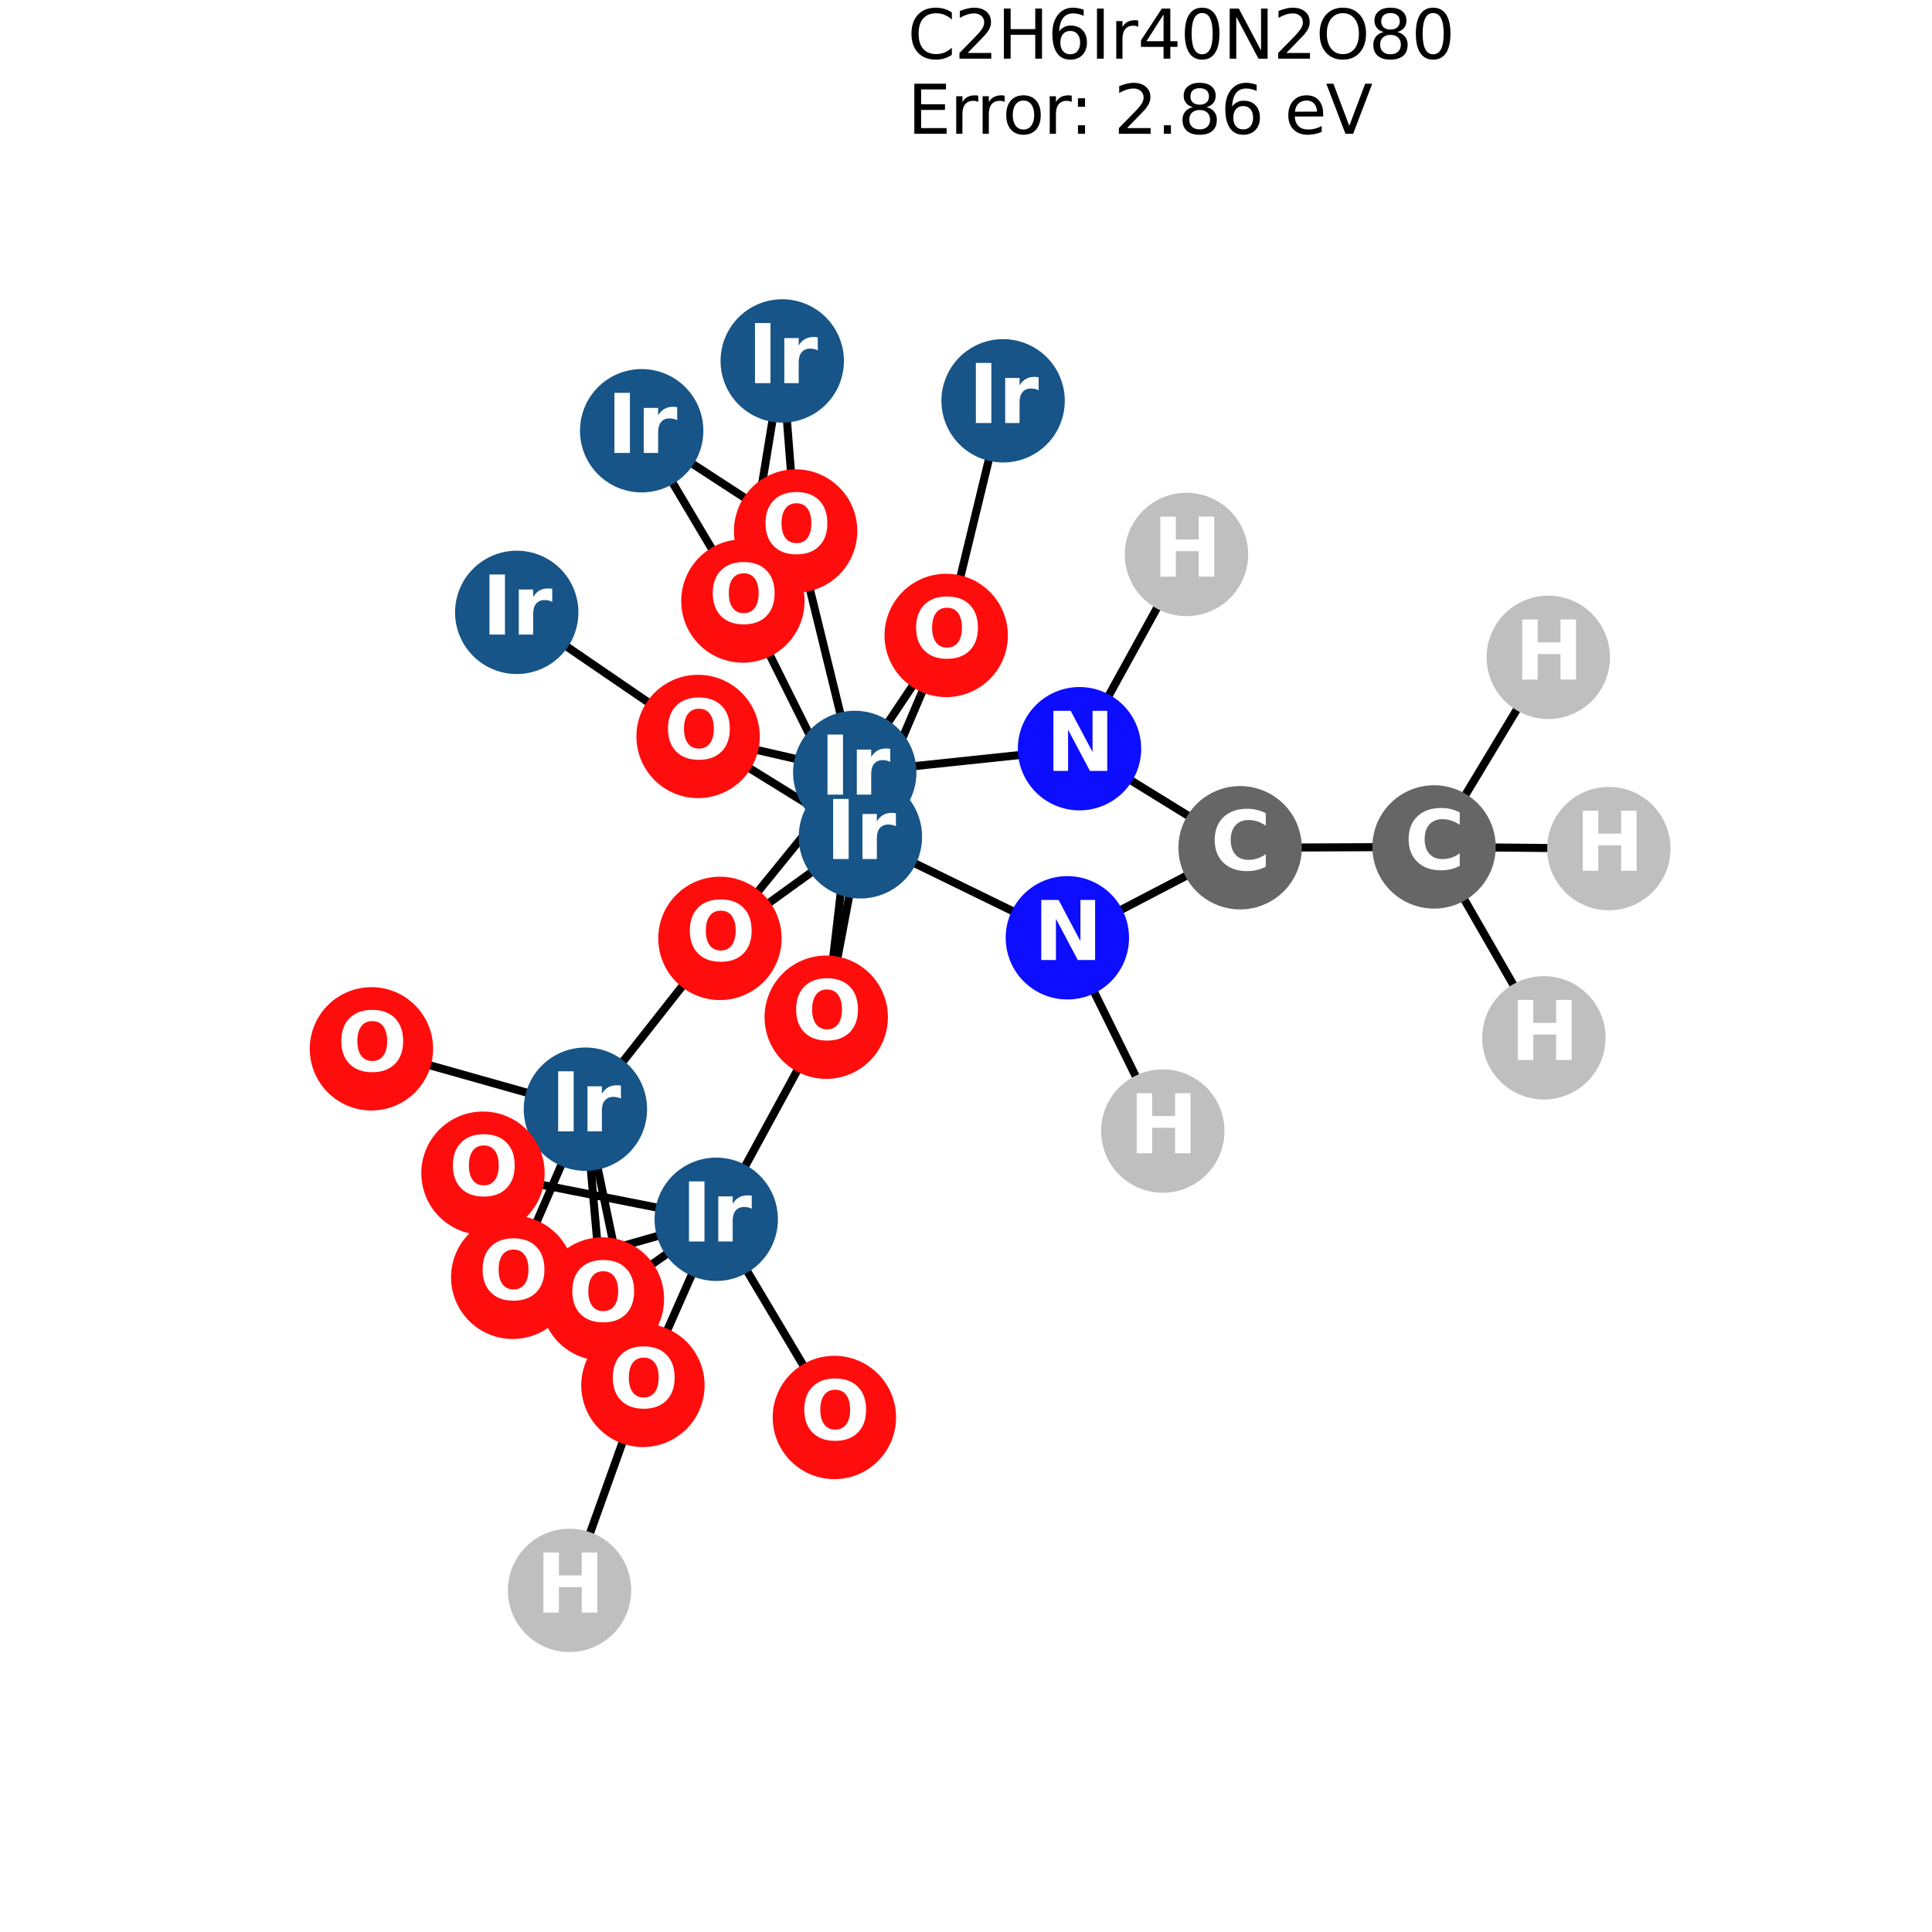 <?xml version="1.0" encoding="utf-8" standalone="no"?>
<!DOCTYPE svg PUBLIC "-//W3C//DTD SVG 1.1//EN"
  "http://www.w3.org/Graphics/SVG/1.1/DTD/svg11.dtd">
<svg xmlns:xlink="http://www.w3.org/1999/xlink" width="288pt" height="288pt" viewBox="0 0 288 288" xmlns="http://www.w3.org/2000/svg" version="1.1">
 <defs>
  <style type="text/css">*{stroke-linejoin: round; stroke-linecap: butt}</style>
 </defs>
 <g id="figure_1">
  <g id="patch_1">
   <path d="M 0 288 
L 288 288 
L 288 0 
L 0 0 
z
" style="fill: #ffffff"/>
  </g>
  <g id="axes_1">
   <g id="LineCollection_1">
    <path d="M 239.831 126.5 
L 213.772 126.251 
" clip-path="url(#pb410b06539)" style="fill: none; stroke: #000000; stroke-width: 1.2"/>
    <path d="M 230.801 97.989 
L 213.772 126.251 
" clip-path="url(#pb410b06539)" style="fill: none; stroke: #000000; stroke-width: 1.2"/>
    <path d="M 76.429 190.405 
L 106.768 181.757 
" clip-path="url(#pb410b06539)" style="fill: none; stroke: #000000; stroke-width: 1.2"/>
    <path d="M 76.429 190.405 
L 87.268 165.344 
" clip-path="url(#pb410b06539)" style="fill: none; stroke: #000000; stroke-width: 1.2"/>
    <path d="M 127.416 115.146 
L 118.604 79.155 
" clip-path="url(#pb410b06539)" style="fill: none; stroke: #000000; stroke-width: 1.2"/>
    <path d="M 127.416 115.146 
L 123.166 151.633 
" clip-path="url(#pb410b06539)" style="fill: none; stroke: #000000; stroke-width: 1.2"/>
    <path d="M 127.416 115.146 
L 141.049 94.723 
" clip-path="url(#pb410b06539)" style="fill: none; stroke: #000000; stroke-width: 1.2"/>
    <path d="M 127.416 115.146 
L 107.318 139.883 
" clip-path="url(#pb410b06539)" style="fill: none; stroke: #000000; stroke-width: 1.2"/>
    <path d="M 127.416 115.146 
L 104.063 109.781 
" clip-path="url(#pb410b06539)" style="fill: none; stroke: #000000; stroke-width: 1.2"/>
    <path d="M 127.416 115.146 
L 160.92 111.608 
" clip-path="url(#pb410b06539)" style="fill: none; stroke: #000000; stroke-width: 1.2"/>
    <path d="M 95.839 206.512 
L 106.768 181.757 
" clip-path="url(#pb410b06539)" style="fill: none; stroke: #000000; stroke-width: 1.2"/>
    <path d="M 95.839 206.512 
L 87.268 165.344 
" clip-path="url(#pb410b06539)" style="fill: none; stroke: #000000; stroke-width: 1.2"/>
    <path d="M 95.839 206.512 
L 84.899 237.076 
" clip-path="url(#pb410b06539)" style="fill: none; stroke: #000000; stroke-width: 1.2"/>
    <path d="M 116.608 53.804 
L 118.604 79.155 
" clip-path="url(#pb410b06539)" style="fill: none; stroke: #000000; stroke-width: 1.2"/>
    <path d="M 116.608 53.804 
L 110.742 89.591 
" clip-path="url(#pb410b06539)" style="fill: none; stroke: #000000; stroke-width: 1.2"/>
    <path d="M 149.531 59.748 
L 141.049 94.723 
" clip-path="url(#pb410b06539)" style="fill: none; stroke: #000000; stroke-width: 1.2"/>
    <path d="M 124.379 211.299 
L 106.768 181.757 
" clip-path="url(#pb410b06539)" style="fill: none; stroke: #000000; stroke-width: 1.2"/>
    <path d="M 106.768 181.757 
L 123.166 151.633 
" clip-path="url(#pb410b06539)" style="fill: none; stroke: #000000; stroke-width: 1.2"/>
    <path d="M 106.768 181.757 
L 71.997 174.886 
" clip-path="url(#pb410b06539)" style="fill: none; stroke: #000000; stroke-width: 1.2"/>
    <path d="M 106.768 181.757 
L 89.8 193.637 
" clip-path="url(#pb410b06539)" style="fill: none; stroke: #000000; stroke-width: 1.2"/>
    <path d="M 128.259 124.744 
L 123.166 151.633 
" clip-path="url(#pb410b06539)" style="fill: none; stroke: #000000; stroke-width: 1.2"/>
    <path d="M 128.259 124.744 
L 141.049 94.723 
" clip-path="url(#pb410b06539)" style="fill: none; stroke: #000000; stroke-width: 1.2"/>
    <path d="M 128.259 124.744 
L 110.742 89.591 
" clip-path="url(#pb410b06539)" style="fill: none; stroke: #000000; stroke-width: 1.2"/>
    <path d="M 128.259 124.744 
L 107.318 139.883 
" clip-path="url(#pb410b06539)" style="fill: none; stroke: #000000; stroke-width: 1.2"/>
    <path d="M 128.259 124.744 
L 104.063 109.781 
" clip-path="url(#pb410b06539)" style="fill: none; stroke: #000000; stroke-width: 1.2"/>
    <path d="M 128.259 124.744 
L 159.111 139.797 
" clip-path="url(#pb410b06539)" style="fill: none; stroke: #000000; stroke-width: 1.2"/>
    <path d="M 110.742 89.591 
L 95.653 64.209 
" clip-path="url(#pb410b06539)" style="fill: none; stroke: #000000; stroke-width: 1.2"/>
    <path d="M 95.653 64.209 
L 118.604 79.155 
" clip-path="url(#pb410b06539)" style="fill: none; stroke: #000000; stroke-width: 1.2"/>
    <path d="M 77.028 91.285 
L 104.063 109.781 
" clip-path="url(#pb410b06539)" style="fill: none; stroke: #000000; stroke-width: 1.2"/>
    <path d="M 107.318 139.883 
L 87.268 165.344 
" clip-path="url(#pb410b06539)" style="fill: none; stroke: #000000; stroke-width: 1.2"/>
    <path d="M 87.268 165.344 
L 71.997 174.886 
" clip-path="url(#pb410b06539)" style="fill: none; stroke: #000000; stroke-width: 1.2"/>
    <path d="M 87.268 165.344 
L 89.8 193.637 
" clip-path="url(#pb410b06539)" style="fill: none; stroke: #000000; stroke-width: 1.2"/>
    <path d="M 87.268 165.344 
L 55.369 156.348 
" clip-path="url(#pb410b06539)" style="fill: none; stroke: #000000; stroke-width: 1.2"/>
    <path d="M 184.862 126.372 
L 159.111 139.797 
" clip-path="url(#pb410b06539)" style="fill: none; stroke: #000000; stroke-width: 1.2"/>
    <path d="M 184.862 126.372 
L 160.92 111.608 
" clip-path="url(#pb410b06539)" style="fill: none; stroke: #000000; stroke-width: 1.2"/>
    <path d="M 184.862 126.372 
L 213.772 126.251 
" clip-path="url(#pb410b06539)" style="fill: none; stroke: #000000; stroke-width: 1.2"/>
    <path d="M 159.111 139.797 
L 173.337 168.607 
" clip-path="url(#pb410b06539)" style="fill: none; stroke: #000000; stroke-width: 1.2"/>
    <path d="M 160.92 111.608 
L 176.862 82.653 
" clip-path="url(#pb410b06539)" style="fill: none; stroke: #000000; stroke-width: 1.2"/>
    <path d="M 213.772 126.251 
L 230.144 154.706 
" clip-path="url(#pb410b06539)" style="fill: none; stroke: #000000; stroke-width: 1.2"/>
   </g>
   <g id="PathCollection_1">
    <defs>
     <path id="C0_0_2cfaacc029" d="M 0 8.944 
C 2.372 8.944 4.647 8.002 6.325 6.325 
C 8.002 4.647 8.944 2.372 8.944 -0 
C 8.944 -2.372 8.002 -4.647 6.325 -6.325 
C 4.647 -8.002 2.372 -8.944 0 -8.944 
C -2.372 -8.944 -4.647 -8.002 -6.325 -6.325 
C -8.002 -4.647 -8.944 -2.372 -8.944 0 
C -8.944 2.372 -8.002 4.647 -6.325 6.325 
C -4.647 8.002 -2.372 8.944 0 8.944 
z
"/>
    </defs>
    <g clip-path="url(#pb410b06539)">
     <use xlink:href="#C0_0_2cfaacc029" x="239.831" y="126.5" style="fill: #bfbfbf; stroke: #bfbfbf; stroke-width: 0.5"/>
    </g>
    <g clip-path="url(#pb410b06539)">
     <use xlink:href="#C0_0_2cfaacc029" x="230.801" y="97.989" style="fill: #bfbfbf; stroke: #bfbfbf; stroke-width: 0.5"/>
    </g>
    <g clip-path="url(#pb410b06539)">
     <use xlink:href="#C0_0_2cfaacc029" x="76.429" y="190.405" style="fill: #ff0d0d; stroke: #ff0d0d; stroke-width: 0.5"/>
    </g>
    <g clip-path="url(#pb410b06539)">
     <use xlink:href="#C0_0_2cfaacc029" x="127.416" y="115.146" style="fill: #175487; stroke: #175487; stroke-width: 0.5"/>
    </g>
    <g clip-path="url(#pb410b06539)">
     <use xlink:href="#C0_0_2cfaacc029" x="95.839" y="206.512" style="fill: #ff0d0d; stroke: #ff0d0d; stroke-width: 0.5"/>
    </g>
    <g clip-path="url(#pb410b06539)">
     <use xlink:href="#C0_0_2cfaacc029" x="116.608" y="53.804" style="fill: #175487; stroke: #175487; stroke-width: 0.5"/>
    </g>
    <g clip-path="url(#pb410b06539)">
     <use xlink:href="#C0_0_2cfaacc029" x="149.531" y="59.748" style="fill: #175487; stroke: #175487; stroke-width: 0.5"/>
    </g>
    <g clip-path="url(#pb410b06539)">
     <use xlink:href="#C0_0_2cfaacc029" x="124.379" y="211.299" style="fill: #ff0d0d; stroke: #ff0d0d; stroke-width: 0.5"/>
    </g>
    <g clip-path="url(#pb410b06539)">
     <use xlink:href="#C0_0_2cfaacc029" x="106.768" y="181.757" style="fill: #175487; stroke: #175487; stroke-width: 0.5"/>
    </g>
    <g clip-path="url(#pb410b06539)">
     <use xlink:href="#C0_0_2cfaacc029" x="128.259" y="124.744" style="fill: #175487; stroke: #175487; stroke-width: 0.5"/>
    </g>
    <g clip-path="url(#pb410b06539)">
     <use xlink:href="#C0_0_2cfaacc029" x="110.742" y="89.591" style="fill: #ff0d0d; stroke: #ff0d0d; stroke-width: 0.5"/>
    </g>
    <g clip-path="url(#pb410b06539)">
     <use xlink:href="#C0_0_2cfaacc029" x="95.653" y="64.209" style="fill: #175487; stroke: #175487; stroke-width: 0.5"/>
    </g>
    <g clip-path="url(#pb410b06539)">
     <use xlink:href="#C0_0_2cfaacc029" x="77.028" y="91.285" style="fill: #175487; stroke: #175487; stroke-width: 0.5"/>
    </g>
    <g clip-path="url(#pb410b06539)">
     <use xlink:href="#C0_0_2cfaacc029" x="107.318" y="139.883" style="fill: #ff0d0d; stroke: #ff0d0d; stroke-width: 0.5"/>
    </g>
    <g clip-path="url(#pb410b06539)">
     <use xlink:href="#C0_0_2cfaacc029" x="104.063" y="109.781" style="fill: #ff0d0d; stroke: #ff0d0d; stroke-width: 0.5"/>
    </g>
    <g clip-path="url(#pb410b06539)">
     <use xlink:href="#C0_0_2cfaacc029" x="87.268" y="165.344" style="fill: #175487; stroke: #175487; stroke-width: 0.5"/>
    </g>
    <g clip-path="url(#pb410b06539)">
     <use xlink:href="#C0_0_2cfaacc029" x="71.997" y="174.886" style="fill: #ff0d0d; stroke: #ff0d0d; stroke-width: 0.5"/>
    </g>
    <g clip-path="url(#pb410b06539)">
     <use xlink:href="#C0_0_2cfaacc029" x="141.049" y="94.723" style="fill: #ff0d0d; stroke: #ff0d0d; stroke-width: 0.5"/>
    </g>
    <g clip-path="url(#pb410b06539)">
     <use xlink:href="#C0_0_2cfaacc029" x="89.8" y="193.637" style="fill: #ff0d0d; stroke: #ff0d0d; stroke-width: 0.5"/>
    </g>
    <g clip-path="url(#pb410b06539)">
     <use xlink:href="#C0_0_2cfaacc029" x="118.604" y="79.155" style="fill: #ff0d0d; stroke: #ff0d0d; stroke-width: 0.5"/>
    </g>
    <g clip-path="url(#pb410b06539)">
     <use xlink:href="#C0_0_2cfaacc029" x="123.166" y="151.633" style="fill: #ff0d0d; stroke: #ff0d0d; stroke-width: 0.5"/>
    </g>
    <g clip-path="url(#pb410b06539)">
     <use xlink:href="#C0_0_2cfaacc029" x="55.369" y="156.348" style="fill: #ff0d0d; stroke: #ff0d0d; stroke-width: 0.5"/>
    </g>
    <g clip-path="url(#pb410b06539)">
     <use xlink:href="#C0_0_2cfaacc029" x="184.862" y="126.372" style="fill: #666666; stroke: #666666; stroke-width: 0.5"/>
    </g>
    <g clip-path="url(#pb410b06539)">
     <use xlink:href="#C0_0_2cfaacc029" x="159.111" y="139.797" style="fill: #0d0dff; stroke: #0d0dff; stroke-width: 0.5"/>
    </g>
    <g clip-path="url(#pb410b06539)">
     <use xlink:href="#C0_0_2cfaacc029" x="173.337" y="168.607" style="fill: #bfbfbf; stroke: #bfbfbf; stroke-width: 0.5"/>
    </g>
    <g clip-path="url(#pb410b06539)">
     <use xlink:href="#C0_0_2cfaacc029" x="160.92" y="111.608" style="fill: #0d0dff; stroke: #0d0dff; stroke-width: 0.5"/>
    </g>
    <g clip-path="url(#pb410b06539)">
     <use xlink:href="#C0_0_2cfaacc029" x="176.862" y="82.653" style="fill: #bfbfbf; stroke: #bfbfbf; stroke-width: 0.5"/>
    </g>
    <g clip-path="url(#pb410b06539)">
     <use xlink:href="#C0_0_2cfaacc029" x="84.899" y="237.076" style="fill: #bfbfbf; stroke: #bfbfbf; stroke-width: 0.5"/>
    </g>
    <g clip-path="url(#pb410b06539)">
     <use xlink:href="#C0_0_2cfaacc029" x="213.772" y="126.251" style="fill: #666666; stroke: #666666; stroke-width: 0.5"/>
    </g>
    <g clip-path="url(#pb410b06539)">
     <use xlink:href="#C0_0_2cfaacc029" x="230.144" y="154.706" style="fill: #bfbfbf; stroke: #bfbfbf; stroke-width: 0.5"/>
    </g>
   </g>
   <g id="text_1">
    <g clip-path="url(#pb410b06539)">
     <!-- H -->
     <g style="fill: #ffffff" transform="translate(234.81 129.811) scale(0.12 -0.12)">
      <defs>
       <path id="DejaVuSans-Bold-48" d="M 588 4666 
L 1791 4666 
L 1791 2888 
L 3566 2888 
L 3566 4666 
L 4769 4666 
L 4769 0 
L 3566 0 
L 3566 1978 
L 1791 1978 
L 1791 0 
L 588 0 
L 588 4666 
z
" transform="scale(0.016)"/>
      </defs>
      <use xlink:href="#DejaVuSans-Bold-48"/>
     </g>
    </g>
   </g>
   <g id="text_2">
    <g clip-path="url(#pb410b06539)">
     <!-- H -->
     <g style="fill: #ffffff" transform="translate(225.779 101.3) scale(0.12 -0.12)">
      <use xlink:href="#DejaVuSans-Bold-48"/>
     </g>
    </g>
   </g>
   <g id="text_3">
    <g clip-path="url(#pb410b06539)">
     <!-- O -->
     <g style="fill: #ffffff" transform="translate(71.328 193.717) scale(0.12 -0.12)">
      <defs>
       <path id="DejaVuSans-Bold-4f" d="M 2719 3878 
Q 2169 3878 1866 3472 
Q 1563 3066 1563 2328 
Q 1563 1594 1866 1187 
Q 2169 781 2719 781 
Q 3272 781 3575 1187 
Q 3878 1594 3878 2328 
Q 3878 3066 3575 3472 
Q 3272 3878 2719 3878 
z
M 2719 4750 
Q 3844 4750 4481 4106 
Q 5119 3463 5119 2328 
Q 5119 1197 4481 553 
Q 3844 -91 2719 -91 
Q 1597 -91 958 553 
Q 319 1197 319 2328 
Q 319 3463 958 4106 
Q 1597 4750 2719 4750 
z
" transform="scale(0.016)"/>
      </defs>
      <use xlink:href="#DejaVuSans-Bold-4f"/>
     </g>
    </g>
   </g>
   <g id="text_4">
    <g clip-path="url(#pb410b06539)">
     <!-- Ir -->
     <g style="fill: #ffffff" transform="translate(122.225 118.457) scale(0.12 -0.12)">
      <defs>
       <path id="DejaVuSans-Bold-49" d="M 588 4666 
L 1791 4666 
L 1791 0 
L 588 0 
L 588 4666 
z
" transform="scale(0.016)"/>
       <path id="DejaVuSans-Bold-72" d="M 3138 2547 
Q 2991 2616 2845 2648 
Q 2700 2681 2553 2681 
Q 2122 2681 1889 2404 
Q 1656 2128 1656 1613 
L 1656 0 
L 538 0 
L 538 3500 
L 1656 3500 
L 1656 2925 
Q 1872 3269 2151 3426 
Q 2431 3584 2822 3584 
Q 2878 3584 2943 3579 
Q 3009 3575 3134 3559 
L 3138 2547 
z
" transform="scale(0.016)"/>
      </defs>
      <use xlink:href="#DejaVuSans-Bold-49"/>
      <use xlink:href="#DejaVuSans-Bold-72" transform="translate(37.207 0)"/>
     </g>
    </g>
   </g>
   <g id="text_5">
    <g clip-path="url(#pb410b06539)">
     <!-- O -->
     <g style="fill: #ffffff" transform="translate(90.738 209.824) scale(0.12 -0.12)">
      <use xlink:href="#DejaVuSans-Bold-4f"/>
     </g>
    </g>
   </g>
   <g id="text_6">
    <g clip-path="url(#pb410b06539)">
     <!-- Ir -->
     <g style="fill: #ffffff" transform="translate(111.417 57.115) scale(0.12 -0.12)">
      <use xlink:href="#DejaVuSans-Bold-49"/>
      <use xlink:href="#DejaVuSans-Bold-72" transform="translate(37.207 0)"/>
     </g>
    </g>
   </g>
   <g id="text_7">
    <g clip-path="url(#pb410b06539)">
     <!-- Ir -->
     <g style="fill: #ffffff" transform="translate(144.341 63.059) scale(0.12 -0.12)">
      <use xlink:href="#DejaVuSans-Bold-49"/>
      <use xlink:href="#DejaVuSans-Bold-72" transform="translate(37.207 0)"/>
     </g>
    </g>
   </g>
   <g id="text_8">
    <g clip-path="url(#pb410b06539)">
     <!-- O -->
     <g style="fill: #ffffff" transform="translate(119.278 214.61) scale(0.12 -0.12)">
      <use xlink:href="#DejaVuSans-Bold-4f"/>
     </g>
    </g>
   </g>
   <g id="text_9">
    <g clip-path="url(#pb410b06539)">
     <!-- Ir -->
     <g style="fill: #ffffff" transform="translate(101.577 185.068) scale(0.12 -0.12)">
      <use xlink:href="#DejaVuSans-Bold-49"/>
      <use xlink:href="#DejaVuSans-Bold-72" transform="translate(37.207 0)"/>
     </g>
    </g>
   </g>
   <g id="text_10">
    <g clip-path="url(#pb410b06539)">
     <!-- Ir -->
     <g style="fill: #ffffff" transform="translate(123.068 128.055) scale(0.12 -0.12)">
      <use xlink:href="#DejaVuSans-Bold-49"/>
      <use xlink:href="#DejaVuSans-Bold-72" transform="translate(37.207 0)"/>
     </g>
    </g>
   </g>
   <g id="text_11">
    <g clip-path="url(#pb410b06539)">
     <!-- O -->
     <g style="fill: #ffffff" transform="translate(105.641 92.902) scale(0.12 -0.12)">
      <use xlink:href="#DejaVuSans-Bold-4f"/>
     </g>
    </g>
   </g>
   <g id="text_12">
    <g clip-path="url(#pb410b06539)">
     <!-- Ir -->
     <g style="fill: #ffffff" transform="translate(90.462 67.52) scale(0.12 -0.12)">
      <use xlink:href="#DejaVuSans-Bold-49"/>
      <use xlink:href="#DejaVuSans-Bold-72" transform="translate(37.207 0)"/>
     </g>
    </g>
   </g>
   <g id="text_13">
    <g clip-path="url(#pb410b06539)">
     <!-- Ir -->
     <g style="fill: #ffffff" transform="translate(71.837 94.596) scale(0.12 -0.12)">
      <use xlink:href="#DejaVuSans-Bold-49"/>
      <use xlink:href="#DejaVuSans-Bold-72" transform="translate(37.207 0)"/>
     </g>
    </g>
   </g>
   <g id="text_14">
    <g clip-path="url(#pb410b06539)">
     <!-- O -->
     <g style="fill: #ffffff" transform="translate(102.217 143.195) scale(0.12 -0.12)">
      <use xlink:href="#DejaVuSans-Bold-4f"/>
     </g>
    </g>
   </g>
   <g id="text_15">
    <g clip-path="url(#pb410b06539)">
     <!-- O -->
     <g style="fill: #ffffff" transform="translate(98.962 113.092) scale(0.12 -0.12)">
      <use xlink:href="#DejaVuSans-Bold-4f"/>
     </g>
    </g>
   </g>
   <g id="text_16">
    <g clip-path="url(#pb410b06539)">
     <!-- Ir -->
     <g style="fill: #ffffff" transform="translate(82.077 168.655) scale(0.12 -0.12)">
      <use xlink:href="#DejaVuSans-Bold-49"/>
      <use xlink:href="#DejaVuSans-Bold-72" transform="translate(37.207 0)"/>
     </g>
    </g>
   </g>
   <g id="text_17">
    <g clip-path="url(#pb410b06539)">
     <!-- O -->
     <g style="fill: #ffffff" transform="translate(66.896 178.197) scale(0.12 -0.12)">
      <use xlink:href="#DejaVuSans-Bold-4f"/>
     </g>
    </g>
   </g>
   <g id="text_18">
    <g clip-path="url(#pb410b06539)">
     <!-- O -->
     <g style="fill: #ffffff" transform="translate(135.948 98.034) scale(0.12 -0.12)">
      <use xlink:href="#DejaVuSans-Bold-4f"/>
     </g>
    </g>
   </g>
   <g id="text_19">
    <g clip-path="url(#pb410b06539)">
     <!-- O -->
     <g style="fill: #ffffff" transform="translate(84.699 196.948) scale(0.12 -0.12)">
      <use xlink:href="#DejaVuSans-Bold-4f"/>
     </g>
    </g>
   </g>
   <g id="text_20">
    <g clip-path="url(#pb410b06539)">
     <!-- O -->
     <g style="fill: #ffffff" transform="translate(113.503 82.466) scale(0.12 -0.12)">
      <use xlink:href="#DejaVuSans-Bold-4f"/>
     </g>
    </g>
   </g>
   <g id="text_21">
    <g clip-path="url(#pb410b06539)">
     <!-- O -->
     <g style="fill: #ffffff" transform="translate(118.065 154.944) scale(0.12 -0.12)">
      <use xlink:href="#DejaVuSans-Bold-4f"/>
     </g>
    </g>
   </g>
   <g id="text_22">
    <g clip-path="url(#pb410b06539)">
     <!-- O -->
     <g style="fill: #ffffff" transform="translate(50.268 159.659) scale(0.12 -0.12)">
      <use xlink:href="#DejaVuSans-Bold-4f"/>
     </g>
    </g>
   </g>
   <g id="text_23">
    <g clip-path="url(#pb410b06539)">
     <!-- C -->
     <g style="fill: #ffffff" transform="translate(180.459 129.683) scale(0.12 -0.12)">
      <defs>
       <path id="DejaVuSans-Bold-43" d="M 4288 256 
Q 3956 84 3597 -3 
Q 3238 -91 2847 -91 
Q 1681 -91 1000 561 
Q 319 1213 319 2328 
Q 319 3447 1000 4098 
Q 1681 4750 2847 4750 
Q 3238 4750 3597 4662 
Q 3956 4575 4288 4403 
L 4288 3438 
Q 3953 3666 3628 3772 
Q 3303 3878 2944 3878 
Q 2300 3878 1931 3465 
Q 1563 3053 1563 2328 
Q 1563 1606 1931 1193 
Q 2300 781 2944 781 
Q 3303 781 3628 887 
Q 3953 994 4288 1222 
L 4288 256 
z
" transform="scale(0.016)"/>
      </defs>
      <use xlink:href="#DejaVuSans-Bold-43"/>
     </g>
    </g>
   </g>
   <g id="text_24">
    <g clip-path="url(#pb410b06539)">
     <!-- N -->
     <g style="fill: #ffffff" transform="translate(154.09 143.109) scale(0.12 -0.12)">
      <defs>
       <path id="DejaVuSans-Bold-4e" d="M 588 4666 
L 1931 4666 
L 3628 1466 
L 3628 4666 
L 4769 4666 
L 4769 0 
L 3425 0 
L 1728 3200 
L 1728 0 
L 588 0 
L 588 4666 
z
" transform="scale(0.016)"/>
      </defs>
      <use xlink:href="#DejaVuSans-Bold-4e"/>
     </g>
    </g>
   </g>
   <g id="text_25">
    <g clip-path="url(#pb410b06539)">
     <!-- H -->
     <g style="fill: #ffffff" transform="translate(168.316 171.918) scale(0.12 -0.12)">
      <use xlink:href="#DejaVuSans-Bold-48"/>
     </g>
    </g>
   </g>
   <g id="text_26">
    <g clip-path="url(#pb410b06539)">
     <!-- N -->
     <g style="fill: #ffffff" transform="translate(155.899 114.919) scale(0.12 -0.12)">
      <use xlink:href="#DejaVuSans-Bold-4e"/>
     </g>
    </g>
   </g>
   <g id="text_27">
    <g clip-path="url(#pb410b06539)">
     <!-- H -->
     <g style="fill: #ffffff" transform="translate(171.84 85.964) scale(0.12 -0.12)">
      <use xlink:href="#DejaVuSans-Bold-48"/>
     </g>
    </g>
   </g>
   <g id="text_28">
    <g clip-path="url(#pb410b06539)">
     <!-- H -->
     <g style="fill: #ffffff" transform="translate(79.878 240.388) scale(0.12 -0.12)">
      <use xlink:href="#DejaVuSans-Bold-48"/>
     </g>
    </g>
   </g>
   <g id="text_29">
    <g clip-path="url(#pb410b06539)">
     <!-- C -->
     <g style="fill: #ffffff" transform="translate(209.368 129.563) scale(0.12 -0.12)">
      <use xlink:href="#DejaVuSans-Bold-43"/>
     </g>
    </g>
   </g>
   <g id="text_30">
    <g clip-path="url(#pb410b06539)">
     <!-- H -->
     <g style="fill: #ffffff" transform="translate(225.122 158.017) scale(0.12 -0.12)">
      <use xlink:href="#DejaVuSans-Bold-48"/>
     </g>
    </g>
   </g>
   <g id="text_31">
    <!-- C2H6Ir40N2O80 -->
    <g transform="translate(135.294 8.746) scale(0.1 -0.1)">
     <defs>
      <path id="DejaVuSans-43" d="M 4122 4306 
L 4122 3641 
Q 3803 3938 3442 4084 
Q 3081 4231 2675 4231 
Q 1875 4231 1450 3742 
Q 1025 3253 1025 2328 
Q 1025 1406 1450 917 
Q 1875 428 2675 428 
Q 3081 428 3442 575 
Q 3803 722 4122 1019 
L 4122 359 
Q 3791 134 3420 21 
Q 3050 -91 2638 -91 
Q 1578 -91 968 557 
Q 359 1206 359 2328 
Q 359 3453 968 4101 
Q 1578 4750 2638 4750 
Q 3056 4750 3426 4639 
Q 3797 4528 4122 4306 
z
" transform="scale(0.016)"/>
      <path id="DejaVuSans-32" d="M 1228 531 
L 3431 531 
L 3431 0 
L 469 0 
L 469 531 
Q 828 903 1448 1529 
Q 2069 2156 2228 2338 
Q 2531 2678 2651 2914 
Q 2772 3150 2772 3378 
Q 2772 3750 2511 3984 
Q 2250 4219 1831 4219 
Q 1534 4219 1204 4116 
Q 875 4013 500 3803 
L 500 4441 
Q 881 4594 1212 4672 
Q 1544 4750 1819 4750 
Q 2544 4750 2975 4387 
Q 3406 4025 3406 3419 
Q 3406 3131 3298 2873 
Q 3191 2616 2906 2266 
Q 2828 2175 2409 1742 
Q 1991 1309 1228 531 
z
" transform="scale(0.016)"/>
      <path id="DejaVuSans-48" d="M 628 4666 
L 1259 4666 
L 1259 2753 
L 3553 2753 
L 3553 4666 
L 4184 4666 
L 4184 0 
L 3553 0 
L 3553 2222 
L 1259 2222 
L 1259 0 
L 628 0 
L 628 4666 
z
" transform="scale(0.016)"/>
      <path id="DejaVuSans-36" d="M 2113 2584 
Q 1688 2584 1439 2293 
Q 1191 2003 1191 1497 
Q 1191 994 1439 701 
Q 1688 409 2113 409 
Q 2538 409 2786 701 
Q 3034 994 3034 1497 
Q 3034 2003 2786 2293 
Q 2538 2584 2113 2584 
z
M 3366 4563 
L 3366 3988 
Q 3128 4100 2886 4159 
Q 2644 4219 2406 4219 
Q 1781 4219 1451 3797 
Q 1122 3375 1075 2522 
Q 1259 2794 1537 2939 
Q 1816 3084 2150 3084 
Q 2853 3084 3261 2657 
Q 3669 2231 3669 1497 
Q 3669 778 3244 343 
Q 2819 -91 2113 -91 
Q 1303 -91 875 529 
Q 447 1150 447 2328 
Q 447 3434 972 4092 
Q 1497 4750 2381 4750 
Q 2619 4750 2861 4703 
Q 3103 4656 3366 4563 
z
" transform="scale(0.016)"/>
      <path id="DejaVuSans-49" d="M 628 4666 
L 1259 4666 
L 1259 0 
L 628 0 
L 628 4666 
z
" transform="scale(0.016)"/>
      <path id="DejaVuSans-72" d="M 2631 2963 
Q 2534 3019 2420 3045 
Q 2306 3072 2169 3072 
Q 1681 3072 1420 2755 
Q 1159 2438 1159 1844 
L 1159 0 
L 581 0 
L 581 3500 
L 1159 3500 
L 1159 2956 
Q 1341 3275 1631 3429 
Q 1922 3584 2338 3584 
Q 2397 3584 2469 3576 
Q 2541 3569 2628 3553 
L 2631 2963 
z
" transform="scale(0.016)"/>
      <path id="DejaVuSans-34" d="M 2419 4116 
L 825 1625 
L 2419 1625 
L 2419 4116 
z
M 2253 4666 
L 3047 4666 
L 3047 1625 
L 3713 1625 
L 3713 1100 
L 3047 1100 
L 3047 0 
L 2419 0 
L 2419 1100 
L 313 1100 
L 313 1709 
L 2253 4666 
z
" transform="scale(0.016)"/>
      <path id="DejaVuSans-30" d="M 2034 4250 
Q 1547 4250 1301 3770 
Q 1056 3291 1056 2328 
Q 1056 1369 1301 889 
Q 1547 409 2034 409 
Q 2525 409 2770 889 
Q 3016 1369 3016 2328 
Q 3016 3291 2770 3770 
Q 2525 4250 2034 4250 
z
M 2034 4750 
Q 2819 4750 3233 4129 
Q 3647 3509 3647 2328 
Q 3647 1150 3233 529 
Q 2819 -91 2034 -91 
Q 1250 -91 836 529 
Q 422 1150 422 2328 
Q 422 3509 836 4129 
Q 1250 4750 2034 4750 
z
" transform="scale(0.016)"/>
      <path id="DejaVuSans-4e" d="M 628 4666 
L 1478 4666 
L 3547 763 
L 3547 4666 
L 4159 4666 
L 4159 0 
L 3309 0 
L 1241 3903 
L 1241 0 
L 628 0 
L 628 4666 
z
" transform="scale(0.016)"/>
      <path id="DejaVuSans-4f" d="M 2522 4238 
Q 1834 4238 1429 3725 
Q 1025 3213 1025 2328 
Q 1025 1447 1429 934 
Q 1834 422 2522 422 
Q 3209 422 3611 934 
Q 4013 1447 4013 2328 
Q 4013 3213 3611 3725 
Q 3209 4238 2522 4238 
z
M 2522 4750 
Q 3503 4750 4090 4092 
Q 4678 3434 4678 2328 
Q 4678 1225 4090 567 
Q 3503 -91 2522 -91 
Q 1538 -91 948 565 
Q 359 1222 359 2328 
Q 359 3434 948 4092 
Q 1538 4750 2522 4750 
z
" transform="scale(0.016)"/>
      <path id="DejaVuSans-38" d="M 2034 2216 
Q 1584 2216 1326 1975 
Q 1069 1734 1069 1313 
Q 1069 891 1326 650 
Q 1584 409 2034 409 
Q 2484 409 2743 651 
Q 3003 894 3003 1313 
Q 3003 1734 2745 1975 
Q 2488 2216 2034 2216 
z
M 1403 2484 
Q 997 2584 770 2862 
Q 544 3141 544 3541 
Q 544 4100 942 4425 
Q 1341 4750 2034 4750 
Q 2731 4750 3128 4425 
Q 3525 4100 3525 3541 
Q 3525 3141 3298 2862 
Q 3072 2584 2669 2484 
Q 3125 2378 3379 2068 
Q 3634 1759 3634 1313 
Q 3634 634 3220 271 
Q 2806 -91 2034 -91 
Q 1263 -91 848 271 
Q 434 634 434 1313 
Q 434 1759 690 2068 
Q 947 2378 1403 2484 
z
M 1172 3481 
Q 1172 3119 1398 2916 
Q 1625 2713 2034 2713 
Q 2441 2713 2670 2916 
Q 2900 3119 2900 3481 
Q 2900 3844 2670 4047 
Q 2441 4250 2034 4250 
Q 1625 4250 1398 4047 
Q 1172 3844 1172 3481 
z
" transform="scale(0.016)"/>
     </defs>
     <use xlink:href="#DejaVuSans-43"/>
     <use xlink:href="#DejaVuSans-32" transform="translate(69.824 0)"/>
     <use xlink:href="#DejaVuSans-48" transform="translate(133.447 0)"/>
     <use xlink:href="#DejaVuSans-36" transform="translate(208.643 0)"/>
     <use xlink:href="#DejaVuSans-49" transform="translate(272.266 0)"/>
     <use xlink:href="#DejaVuSans-72" transform="translate(301.758 0)"/>
     <use xlink:href="#DejaVuSans-34" transform="translate(342.871 0)"/>
     <use xlink:href="#DejaVuSans-30" transform="translate(406.494 0)"/>
     <use xlink:href="#DejaVuSans-4e" transform="translate(470.117 0)"/>
     <use xlink:href="#DejaVuSans-32" transform="translate(544.922 0)"/>
     <use xlink:href="#DejaVuSans-4f" transform="translate(608.545 0)"/>
     <use xlink:href="#DejaVuSans-38" transform="translate(687.256 0)"/>
     <use xlink:href="#DejaVuSans-30" transform="translate(750.879 0)"/>
    </g>
    <!-- Error: 2.86 eV -->
    <g transform="translate(135.294 19.944) scale(0.1 -0.1)">
     <defs>
      <path id="DejaVuSans-45" d="M 628 4666 
L 3578 4666 
L 3578 4134 
L 1259 4134 
L 1259 2753 
L 3481 2753 
L 3481 2222 
L 1259 2222 
L 1259 531 
L 3634 531 
L 3634 0 
L 628 0 
L 628 4666 
z
" transform="scale(0.016)"/>
      <path id="DejaVuSans-6f" d="M 1959 3097 
Q 1497 3097 1228 2736 
Q 959 2375 959 1747 
Q 959 1119 1226 758 
Q 1494 397 1959 397 
Q 2419 397 2687 759 
Q 2956 1122 2956 1747 
Q 2956 2369 2687 2733 
Q 2419 3097 1959 3097 
z
M 1959 3584 
Q 2709 3584 3137 3096 
Q 3566 2609 3566 1747 
Q 3566 888 3137 398 
Q 2709 -91 1959 -91 
Q 1206 -91 779 398 
Q 353 888 353 1747 
Q 353 2609 779 3096 
Q 1206 3584 1959 3584 
z
" transform="scale(0.016)"/>
      <path id="DejaVuSans-3a" d="M 750 794 
L 1409 794 
L 1409 0 
L 750 0 
L 750 794 
z
M 750 3309 
L 1409 3309 
L 1409 2516 
L 750 2516 
L 750 3309 
z
" transform="scale(0.016)"/>
      <path id="DejaVuSans-20" transform="scale(0.016)"/>
      <path id="DejaVuSans-2e" d="M 684 794 
L 1344 794 
L 1344 0 
L 684 0 
L 684 794 
z
" transform="scale(0.016)"/>
      <path id="DejaVuSans-65" d="M 3597 1894 
L 3597 1613 
L 953 1613 
Q 991 1019 1311 708 
Q 1631 397 2203 397 
Q 2534 397 2845 478 
Q 3156 559 3463 722 
L 3463 178 
Q 3153 47 2828 -22 
Q 2503 -91 2169 -91 
Q 1331 -91 842 396 
Q 353 884 353 1716 
Q 353 2575 817 3079 
Q 1281 3584 2069 3584 
Q 2775 3584 3186 3129 
Q 3597 2675 3597 1894 
z
M 3022 2063 
Q 3016 2534 2758 2815 
Q 2500 3097 2075 3097 
Q 1594 3097 1305 2825 
Q 1016 2553 972 2059 
L 3022 2063 
z
" transform="scale(0.016)"/>
      <path id="DejaVuSans-56" d="M 1831 0 
L 50 4666 
L 709 4666 
L 2188 738 
L 3669 4666 
L 4325 4666 
L 2547 0 
L 1831 0 
z
" transform="scale(0.016)"/>
     </defs>
     <use xlink:href="#DejaVuSans-45"/>
     <use xlink:href="#DejaVuSans-72" transform="translate(63.184 0)"/>
     <use xlink:href="#DejaVuSans-72" transform="translate(102.547 0)"/>
     <use xlink:href="#DejaVuSans-6f" transform="translate(141.41 0)"/>
     <use xlink:href="#DejaVuSans-72" transform="translate(202.592 0)"/>
     <use xlink:href="#DejaVuSans-3a" transform="translate(241.955 0)"/>
     <use xlink:href="#DejaVuSans-20" transform="translate(275.646 0)"/>
     <use xlink:href="#DejaVuSans-32" transform="translate(307.434 0)"/>
     <use xlink:href="#DejaVuSans-2e" transform="translate(371.057 0)"/>
     <use xlink:href="#DejaVuSans-38" transform="translate(402.844 0)"/>
     <use xlink:href="#DejaVuSans-36" transform="translate(466.467 0)"/>
     <use xlink:href="#DejaVuSans-20" transform="translate(530.09 0)"/>
     <use xlink:href="#DejaVuSans-65" transform="translate(561.877 0)"/>
     <use xlink:href="#DejaVuSans-56" transform="translate(623.4 0)"/>
    </g>
   </g>
  </g>
 </g>
 <defs>
  <clipPath id="pb410b06539">
   <rect x="36" y="34.56" width="223.2" height="221.76"/>
  </clipPath>
 </defs>
</svg>

